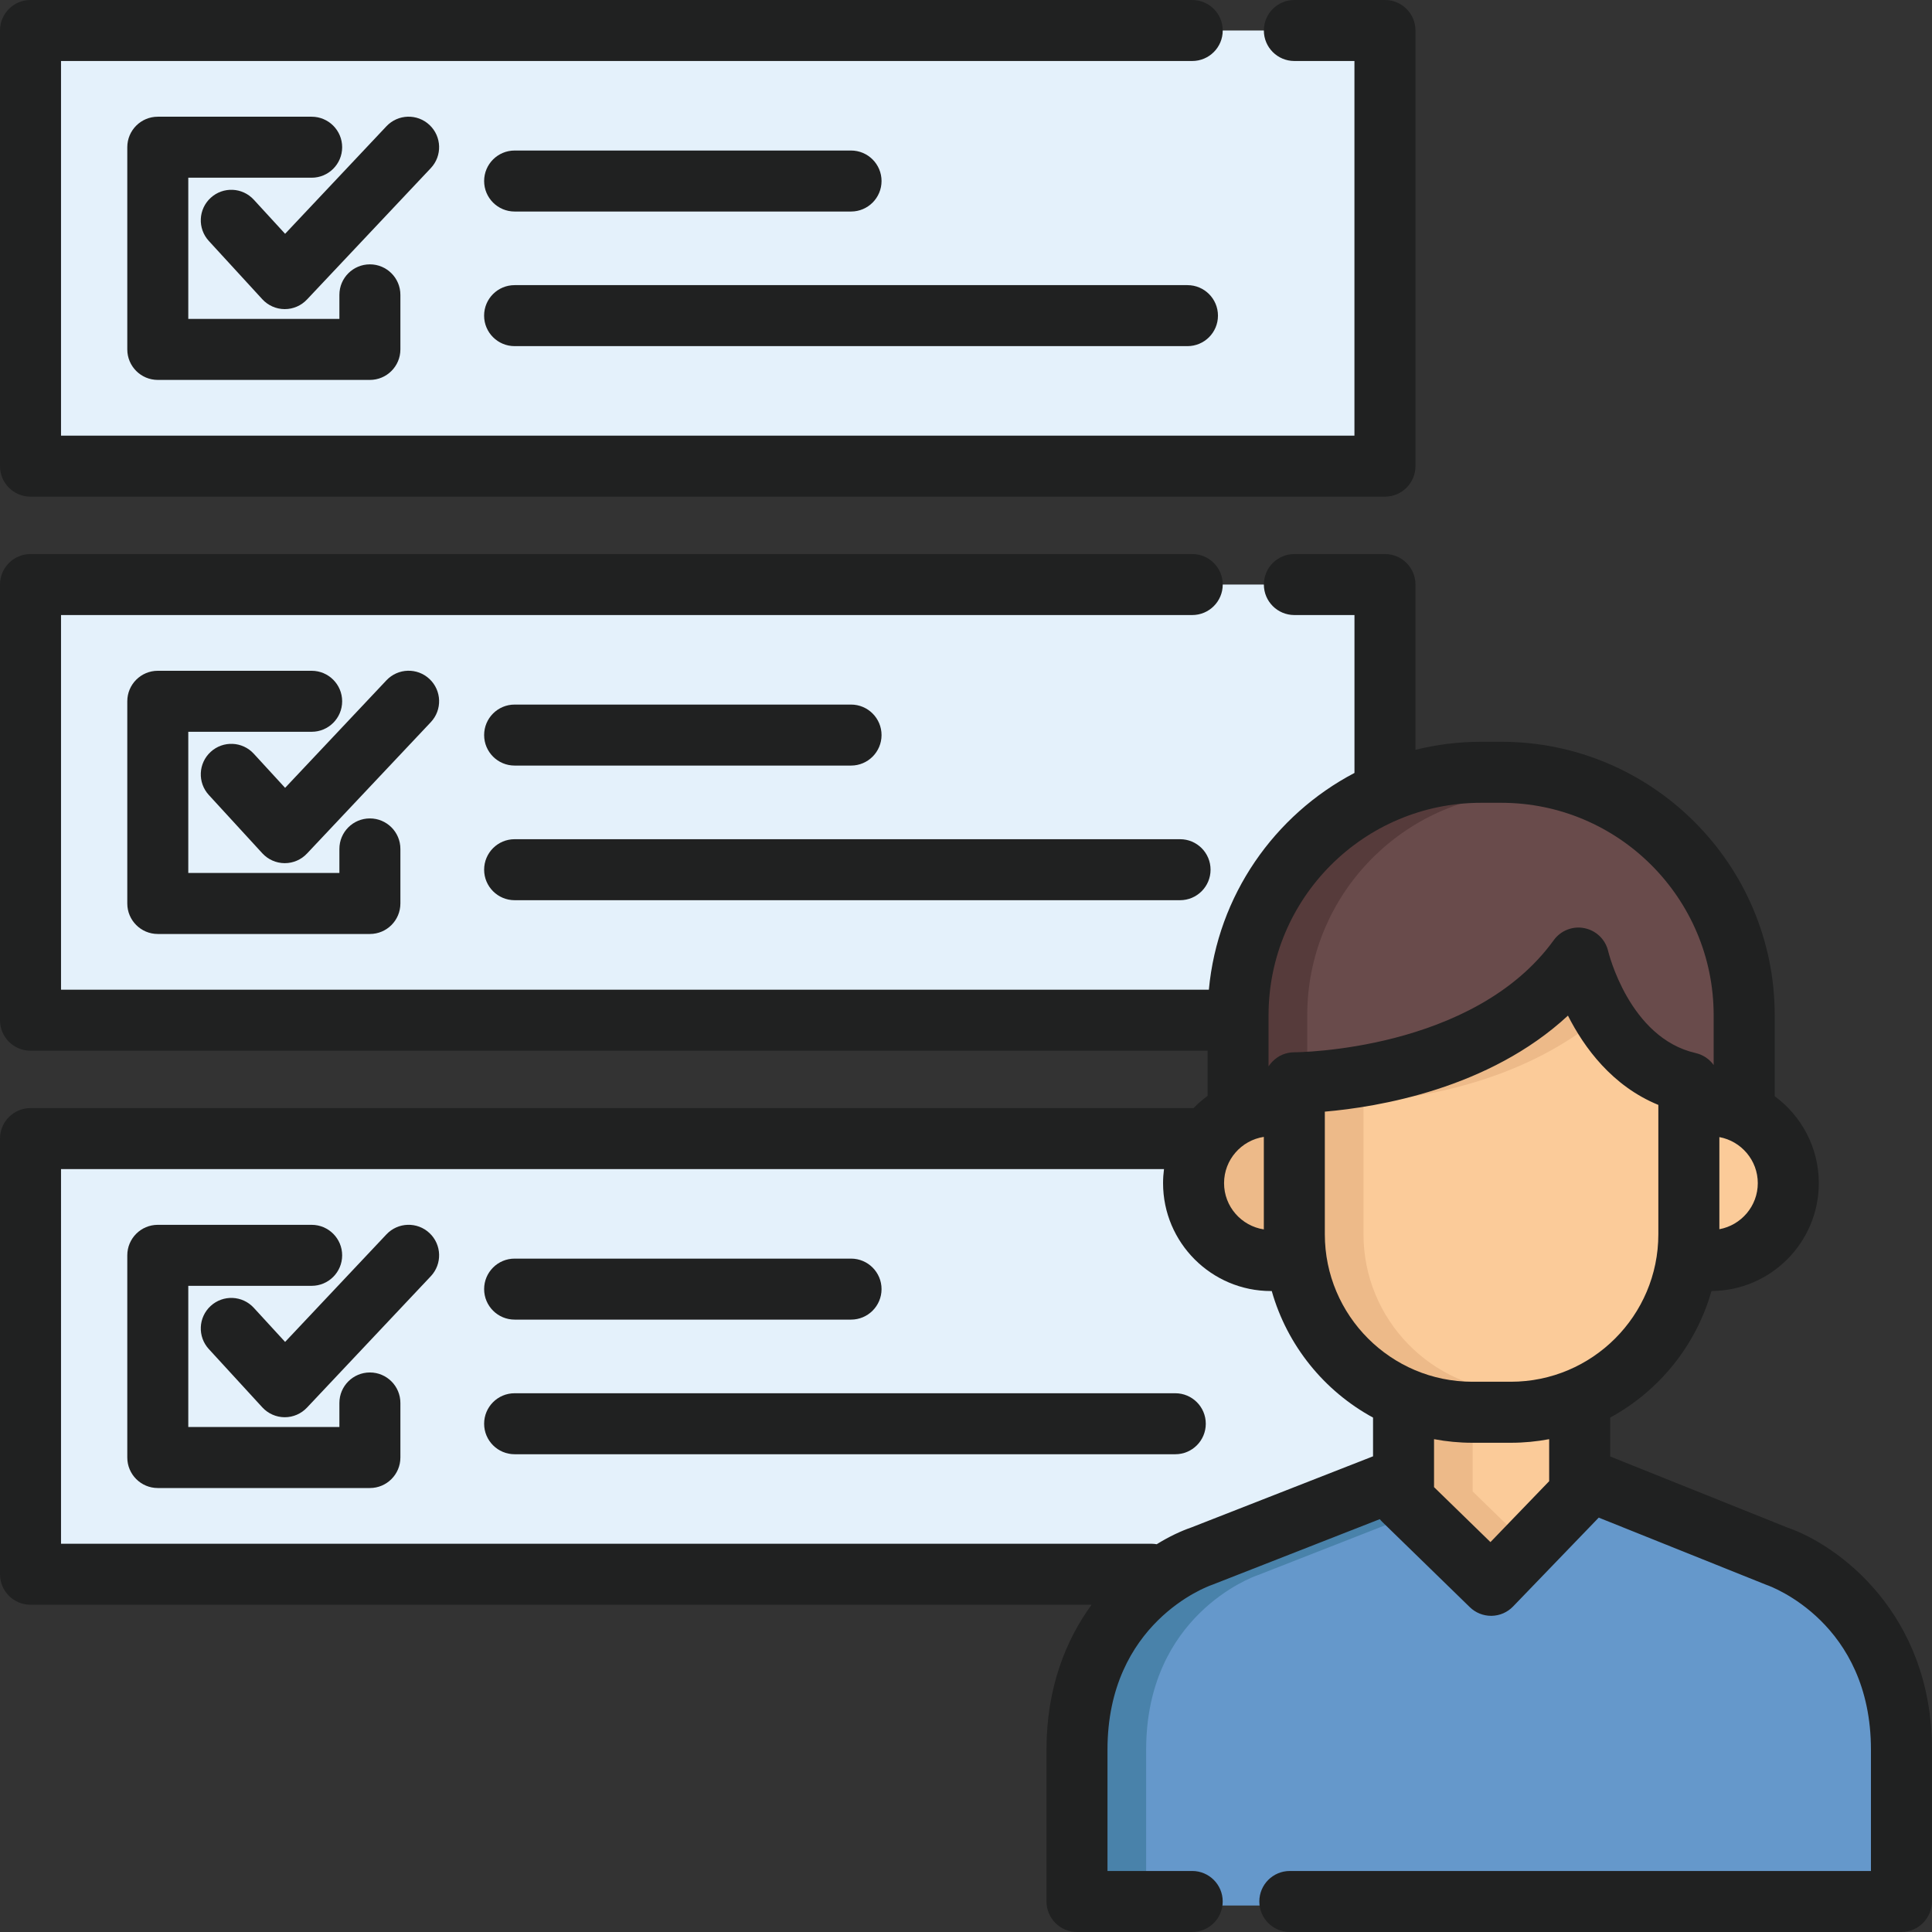 <?xml version="1.0" encoding="iso-8859-1"?>
<!-- Generator: Adobe Illustrator 21.1.0, SVG Export Plug-In . SVG Version: 6.00 Build 0)  -->
<svg version="1.1" id="Layer_1" xmlns="http://www.w3.org/2000/svg" xmlns:xlink="http://www.w3.org/1999/xlink" x="0px" y="0px"
	 viewBox="172 362.001 70 70" style="enable-background:new 172 362.001 70 70;" xml:space="preserve">
<rect x="172" y="362.001" width="70" height="70" fill="#333333" stroke="none"/>
<g>
	<g>
		<path style="fill:#E4F1FB;" d="M221.853,413.168c-1.73-0.941-3.028-2.563-3.563-4.452l-0.047-0.166l-0.195,0.007
			c-2.034,0-3.688-1.654-3.688-3.688c0-0.155,0.011-0.316,0.032-0.48l0.033-0.25h-40.436v14.016h39.734
			c0.046,0,0.094,0.004,0.149,0.014l0.082,0.014l0.071-0.044c0.412-0.253,0.829-0.456,1.215-0.588l6.728-2.635v-1.686
			L221.853,413.168z M185.402,411.949c0.488,0,0.884,0.397,0.884,0.884v1.976c0,0.488-0.397,0.884-0.884,0.884h-7.685
			c-0.488,0-0.884-0.397-0.884-0.884v-7.326c0-0.488,0.397-0.884,0.884-0.884h5.575c0.488,0,0.884,0.397,0.884,0.884
			s-0.397,0.884-0.884,0.884h-4.691v5.557h5.917v-1.092C184.517,412.346,184.914,411.949,185.402,411.949z M182.312,413.129
			c-0.245-0.002-0.48-0.106-0.646-0.286l-1.938-2.112c-0.33-0.359-0.305-0.919,0.054-1.249c0.163-0.15,0.376-0.233,0.598-0.233
			c0.247,0,0.485,0.104,0.652,0.286l1.296,1.411l3.834-4.068c0.169-0.179,0.397-0.278,0.644-0.278c0.226,0,0.441,0.086,0.606,0.241
			c0.172,0.162,0.27,0.381,0.277,0.617c0.007,0.236-0.078,0.461-0.24,0.633l-4.486,4.76
			C182.795,413.028,182.56,413.129,182.312,413.129z M202.835,409.592h-12.189c-0.488,0-0.884-0.397-0.884-0.884
			s0.397-0.884,0.884-0.884h12.189c0.488,0,0.884,0.397,0.884,0.884S203.323,409.592,202.835,409.592z M190.646,412.702h23.937
			c0.488,0,0.884,0.397,0.884,0.884s-0.397,0.884-0.884,0.884h-23.937c-0.488,0-0.884-0.397-0.884-0.884
			S190.158,412.702,190.646,412.702z"/>
		<path style="fill:#E4F1FB;" d="M216.018,397.88c0.304-3.272,2.232-6.142,5.158-7.678l0.118-0.062v-6.96h-47.305v14.901h42.01
			L216.018,397.88z M182.312,393.054c-0.245-0.002-0.48-0.106-0.646-0.286l-1.939-2.112c-0.16-0.174-0.242-0.4-0.232-0.636
			c0.01-0.236,0.112-0.454,0.286-0.614c0.163-0.15,0.376-0.233,0.598-0.233c0.247,0,0.485,0.104,0.652,0.286l1.296,1.411
			l3.834-4.068c0.169-0.179,0.397-0.278,0.644-0.278c0.226,0,0.441,0.086,0.606,0.241c0.172,0.162,0.27,0.381,0.277,0.617
			c0.007,0.236-0.078,0.461-0.24,0.633l-4.486,4.76C182.795,392.953,182.56,393.054,182.312,393.054z M183.292,388.294h-4.691v5.557
			h5.917v-1.092c0-0.488,0.397-0.884,0.884-0.884s0.884,0.397,0.884,0.884v1.976c0,0.488-0.397,0.884-0.884,0.884h-7.685
			c-0.488,0-0.884-0.397-0.884-0.884v-7.326c0-0.488,0.397-0.884,0.884-0.884h5.575c0.488,0,0.884,0.397,0.884,0.884
			S183.779,388.294,183.292,388.294z M202.835,389.518h-12.189c-0.488,0-0.884-0.397-0.884-0.884s0.397-0.884,0.884-0.884h12.189
			c0.488,0,0.884,0.397,0.884,0.884S203.323,389.518,202.835,389.518z M189.762,393.512c0-0.488,0.397-0.884,0.884-0.884h24.11
			c0.488,0,0.884,0.397,0.884,0.884s-0.397,0.884-0.884,0.884h-24.11C190.158,394.396,189.762,393.999,189.762,393.512z"/>
		<path style="fill:#E4F1FB;" d="M221.295,363.106h-47.305v14.901h47.305V363.106z M182.312,372.98
			c-0.245-0.002-0.48-0.106-0.646-0.286l-1.939-2.112c-0.16-0.174-0.242-0.4-0.232-0.636c0.01-0.236,0.112-0.454,0.286-0.614
			c0.163-0.15,0.376-0.233,0.598-0.233c0.247,0,0.485,0.104,0.652,0.286l1.296,1.411l3.834-4.068
			c0.169-0.179,0.397-0.278,0.644-0.278c0.226,0,0.441,0.085,0.606,0.241c0.172,0.162,0.27,0.381,0.277,0.617
			c0.007,0.236-0.078,0.461-0.24,0.633l-4.486,4.76C182.795,372.879,182.56,372.98,182.312,372.98z M183.292,368.22h-4.691v5.557
			h5.917v-1.092c0-0.488,0.397-0.884,0.884-0.884s0.884,0.397,0.884,0.884v1.976c0,0.488-0.397,0.884-0.884,0.884h-7.685
			c-0.488,0-0.884-0.397-0.884-0.884v-7.326c0-0.488,0.397-0.884,0.884-0.884h5.575c0.488,0,0.884,0.397,0.884,0.884
			C184.176,367.823,183.779,368.22,183.292,368.22z M202.835,369.443h-12.189c-0.488,0-0.884-0.397-0.884-0.884
			s0.397-0.884,0.884-0.884h12.189c0.488,0,0.884,0.397,0.884,0.884S203.323,369.443,202.835,369.443z M190.646,372.553h24.379
			c0.488,0,0.884,0.397,0.884,0.884s-0.397,0.884-0.884,0.884h-24.379c-0.488,0-0.884-0.397-0.884-0.884
			S190.158,372.553,190.646,372.553z"/>
	</g>
	<path style="fill:#694B4B;" d="M226.394,390.719h-0.733c-4.447,0-8.065,3.618-8.065,8.065v3.122l0.679-1.07l0.045-0.064
		l0.144-0.137c0.007-0.005,0.014-0.011,0.022-0.016l0.033-0.02c0.009-0.006,0.019-0.012,0.028-0.017l0.039-0.019
		c0.008-0.004,0.015-0.008,0.033-0.015l0.128-0.039c0.014-0.003,0.028-0.004,0.051-0.008l0.023-0.004
		c0.025-0.003,0.049-0.004,0.079-0.004c0.067,0,6.683-0.048,9.696-4.213c0.167-0.231,0.463-0.347,0.745-0.29
		c0.283,0.058,0.507,0.277,0.572,0.562c0.008,0.034,0.817,3.362,3.434,3.958l0.028,0.008c0.015,0.004,0.029,0.007,0.044,0.012
		l0.03,0.011c0.013,0.005,0.026,0.009,0.04,0.016l0.062,0.031c0.011,0.006,0.022,0.013,0.038,0.024l0.02,0.013
		c0.012,0.008,0.023,0.017,0.043,0.033l0.013,0.011c0.01,0.009,0.02,0.018,0.038,0.035l0.014,0.013
		c0.009,0.009,0.017,0.019,0.028,0.031c0.007,0.007,0.013,0.015,0.021,0.024l0.692,0.965v-2.952
		C234.458,394.337,230.84,390.719,226.394,390.719z"/>
	<path style="fill:#FBCB99;" d="M229.139,398.633l-0.221-0.436l-0.358,0.332c-2.741,2.538-6.559,3.21-8.59,3.384l-0.337,0.029v4.779
		c0,3.149,2.562,5.711,5.711,5.711h1.399c3.149,0,5.711-2.562,5.711-5.711v-4.935l-0.229-0.094
		C230.623,401.037,229.663,399.667,229.139,398.633z"/>
	<path style="fill:#EDBA89;" d="M215.981,404.869c0,1.01,0.754,1.888,1.754,2.041l0.424,0.065v-4.211l-0.424,0.065
		C216.735,402.981,215.981,403.858,215.981,404.869z"/>
	<g>
		<path style="fill:#FBCB99;" d="M226.743,413.906h-1.399c-0.435,0-0.879-0.042-1.319-0.124l-0.436-0.081v2.337l2.42,2.357
			l2.488-2.581v-2.113l-0.436,0.081C227.622,413.865,227.179,413.906,226.743,413.906z"/>
		<path style="fill:#FBCB99;" d="M234.363,402.837l-0.435-0.08v4.223l0.435-0.08c0.981-0.18,1.693-1.035,1.693-2.031
			C236.056,403.872,235.344,403.018,234.363,402.837z"/>
	</g>
	<path style="fill:#6598CB;" d="M236.14,419.081c-0.011-0.004-0.026-0.009-0.038-0.014l-6.269-2.514l-3.276,3.399
		c-0.137,0.142-0.322,0.222-0.531,0.225c-0.193,0-0.376-0.074-0.514-0.209l-3.174-3.091c-0.022-0.021-0.041-0.043-0.059-0.066
		l-0.17-0.21l-6.303,2.468c-0.011,0.004-0.022,0.008-0.037,0.013c-0.164,0.057-4.012,1.459-4.012,6.315v5.645h28.399v-5.644
		C240.158,420.542,236.304,419.139,236.14,419.081z"/>
	<path style="fill:#563B3B;" d="M219.364,398.784c0-4.273,3.341-7.778,7.547-8.046c-0.171-0.011-0.344-0.018-0.518-0.018h-0.733
		c-4.447,0-8.065,3.618-8.065,8.065v3.122l0.679-1.07l0.045-0.064l0.144-0.137c0.007-0.005,0.014-0.011,0.022-0.016l0.033-0.02
		c0.009-0.006,0.019-0.012,0.028-0.017l0.04-0.019c0.008-0.004,0.015-0.008,0.033-0.015l0.128-0.039
		c0.014-0.003,0.028-0.004,0.051-0.008l0.023-0.004c0.025-0.003,0.049-0.004,0.079-0.004c0.01,0,0.177-0.001,0.463-0.019V398.784
		L219.364,398.784z"/>
	<g>
		<path style="fill:#EDBA89;" d="M221.402,406.721v-4.779l0.337-0.029c1.828-0.157,5.103-0.718,7.738-2.678
			c-0.128-0.208-0.24-0.411-0.337-0.602l-0.221-0.436l-0.358,0.332c-2.741,2.538-6.559,3.21-8.59,3.384l-0.337,0.029v4.779
			c0,3.149,2.562,5.711,5.711,5.711h1.399c0.062,0,0.123-0.003,0.185-0.005C223.864,412.33,221.402,409.809,221.402,406.721z"/>
		<path style="fill:#EDBA89;" d="M225.358,416.039v-2.133h-0.014c-0.435,0-0.879-0.042-1.319-0.124l-0.436-0.081v2.337l2.42,2.357
			l0.856-0.888L225.358,416.039z"/>
		<path style="fill:#EDBA89;" d="M227.113,413.906h1.385v-0.205l-0.436,0.081c-0.378,0.07-0.758,0.109-1.134,0.119
			C226.99,413.904,227.051,413.906,227.113,413.906z"/>
	</g>
	<path style="fill:#4982AA;" d="M217.539,419.083c0.015-0.005,0.026-0.009,0.037-0.013l5.003-1.959l-0.239-0.233
		c-0.022-0.021-0.041-0.043-0.059-0.066l-0.17-0.21l-6.303,2.468c-0.011,0.004-0.022,0.008-0.037,0.013
		c-0.164,0.057-4.012,1.459-4.012,6.315v4.76h1.768v-4.76C213.527,420.543,217.375,419.141,217.539,419.083z"/>
	<g>
		<path style="fill:#202121;" d="M202.835,369.665h-12.189c-0.61,0-1.105-0.495-1.105-1.105c0-0.61,0.495-1.105,1.105-1.105h12.189
			c0.61,0,1.105,0.495,1.105,1.105C203.94,369.17,203.445,369.665,202.835,369.665z"/>
		<path style="fill:#202121;" d="M215.024,374.542h-24.379c-0.61,0-1.105-0.495-1.105-1.105c0-0.611,0.495-1.105,1.105-1.105h24.379
			c0.611,0,1.105,0.495,1.105,1.105C216.13,374.048,215.635,374.542,215.024,374.542z"/>
		<path style="fill:#202121;" d="M202.835,389.739h-12.189c-0.61,0-1.105-0.495-1.105-1.105c0-0.611,0.495-1.105,1.105-1.105h12.189
			c0.61,0,1.105,0.495,1.105,1.105C203.94,389.244,203.445,389.739,202.835,389.739z"/>
		<path style="fill:#202121;" d="M214.756,394.617h-24.11c-0.61,0-1.105-0.495-1.105-1.105c0-0.611,0.495-1.105,1.105-1.105h24.11
			c0.611,0,1.105,0.495,1.105,1.105C215.861,394.122,215.366,394.617,214.756,394.617z"/>
		<path style="fill:#202121;" d="M202.835,409.813h-12.189c-0.61,0-1.105-0.495-1.105-1.105c0-0.611,0.495-1.105,1.105-1.105h12.189
			c0.61,0,1.105,0.495,1.105,1.105C203.94,409.318,203.445,409.813,202.835,409.813z"/>
		<path style="fill:#202121;" d="M214.583,414.691h-23.937c-0.61,0-1.105-0.495-1.105-1.105c0-0.611,0.495-1.105,1.105-1.105h23.937
			c0.611,0,1.105,0.495,1.105,1.105C215.688,414.196,215.194,414.691,214.583,414.691z"/>
		<path style="fill:#202121;" d="M236.761,417.347l-6.421-2.575v-1.41c1.769-0.962,3.11-2.611,3.67-4.585
			c2.146-0.011,3.889-1.76,3.889-3.908c0-1.291-0.63-2.438-1.598-3.15v-2.935c0-5.463-4.444-9.907-9.907-9.907h-0.733
			c-0.819,0-1.614,0.102-2.376,0.29v-5.987c0-0.611-0.495-1.105-1.105-1.105h-3.283c-0.611,0-1.105,0.495-1.105,1.105
			c0,0.611,0.495,1.105,1.105,1.105h2.178v5.721c-2.901,1.522-4.958,4.438-5.276,7.853h-41.588v-13.574h40.986
			c0.611,0,1.105-0.495,1.105-1.105c0-0.611-0.495-1.105-1.105-1.105h-42.092c-0.61,0-1.105,0.495-1.105,1.105v15.785
			c0,0.611,0.495,1.105,1.105,1.105h42.648v1.637c-0.182,0.133-0.353,0.281-0.509,0.442h-42.139c-0.61,0-1.105,0.495-1.105,1.105
			v15.785c0,0.611,0.495,1.105,1.105,1.105h38.444c-0.934,1.284-1.633,3.015-1.633,5.253v5.496c0,0.61,0.495,1.107,1.105,1.107
			h4.175c0.611,0,1.105-0.495,1.105-1.105c0-0.611-0.495-1.105-1.105-1.105h-3.07v-4.392c0-4.596,3.617-5.915,3.765-5.967
			c0.017-0.006,0.034-0.012,0.051-0.019l6.05-2.369c0.028,0.034,0.057,0.067,0.089,0.098l3.174,3.091
			c0.206,0.201,0.483,0.313,0.771,0.313c0.006,0,0.012,0,0.017,0c0.294-0.005,0.574-0.126,0.778-0.338l3.104-3.22l6.039,2.422
			c0.015,0.006,0.037,0.014,0.053,0.02c0.154,0.054,3.771,1.373,3.771,5.969v4.392h-9.09h-7.846h-1.636h-1.373h-1.11
			c-0.611,0-1.105,0.495-1.105,1.105c0,0.611,0.495,1.105,1.105,1.105h1.11h1.373h1.636h7.846h10.196
			c0.611,0,1.105-0.506,1.105-1.116v-5.486C242,420.451,238.592,417.977,236.761,417.347z M226.743,412.064h-1.399
			c-2.946,0-5.343-2.397-5.343-5.343v-4.443c1.929-0.167,5.946-0.828,8.809-3.479c0.585,1.157,1.604,2.551,3.275,3.235v4.687
			C232.085,409.668,229.689,412.064,226.743,412.064z M217.791,403.192v3.353c-0.815-0.125-1.441-0.828-1.441-1.676
			C216.35,404.02,216.976,403.317,217.791,403.192z M234.296,406.538V403.2c0.79,0.145,1.392,0.838,1.392,1.669
			C235.688,405.7,235.086,406.393,234.296,406.538z M225.66,391.088h0.733c4.244,0,7.696,3.453,7.696,7.696v1.805
			c-0.001-0.002-0.003-0.004-0.005-0.006c-0.01-0.014-0.02-0.028-0.031-0.042c-0.011-0.013-0.022-0.026-0.033-0.039
			c-0.013-0.014-0.025-0.029-0.039-0.042c-0.011-0.011-0.022-0.021-0.033-0.032c-0.015-0.014-0.03-0.028-0.046-0.041
			c-0.011-0.009-0.023-0.018-0.034-0.027c-0.016-0.013-0.033-0.026-0.05-0.037c-0.013-0.009-0.026-0.017-0.039-0.025
			c-0.017-0.011-0.034-0.021-0.051-0.031c-0.015-0.009-0.032-0.017-0.047-0.024c-0.016-0.008-0.031-0.016-0.047-0.023
			c-0.019-0.009-0.039-0.016-0.059-0.023c-0.014-0.005-0.028-0.011-0.042-0.015c-0.022-0.007-0.045-0.013-0.068-0.019
			c-0.01-0.003-0.02-0.006-0.031-0.009c-2.405-0.547-3.158-3.657-3.165-3.684c-0.096-0.424-0.431-0.752-0.857-0.839
			c-0.425-0.088-0.863,0.083-1.117,0.435c-2.908,4.021-9.309,4.061-9.397,4.061c0,0,0,0,0,0c-0.001,0-0.003,0-0.004,0
			c-0.038,0-0.076,0.002-0.113,0.006c-0.011,0.001-0.021,0.003-0.032,0.005c-0.026,0.003-0.052,0.007-0.078,0.012
			c-0.015,0.003-0.03,0.008-0.045,0.012c-0.02,0.005-0.041,0.009-0.06,0.015c-0.018,0.006-0.035,0.013-0.053,0.019
			c-0.016,0.006-0.033,0.011-0.048,0.018c-0.021,0.009-0.04,0.019-0.06,0.029c-0.012,0.006-0.024,0.011-0.036,0.017
			c-0.02,0.011-0.038,0.023-0.057,0.035c-0.011,0.007-0.023,0.013-0.034,0.021c-0.018,0.012-0.035,0.026-0.052,0.039
			c-0.011,0.008-0.022,0.016-0.033,0.025c-0.016,0.013-0.03,0.027-0.045,0.041c-0.011,0.01-0.023,0.02-0.033,0.03
			c-0.014,0.014-0.026,0.028-0.039,0.042c-0.011,0.012-0.022,0.023-0.033,0.036c-0.011,0.014-0.022,0.029-0.033,0.043
			c-0.01,0.014-0.021,0.027-0.031,0.041c-0.006,0.009-0.011,0.018-0.017,0.027v-1.854
			C217.964,394.54,221.416,391.088,225.66,391.088z M215.16,417.345c-0.367,0.126-0.797,0.327-1.25,0.606
			c-0.061-0.01-0.122-0.017-0.186-0.017h-39.513V404.36h39.963c-0.022,0.167-0.034,0.336-0.034,0.509
			c0,2.155,1.754,3.909,3.909,3.909c0.01,0,0.019-0.001,0.029-0.001c0.559,1.975,1.901,3.624,3.67,4.586v1.403L215.16,417.345z
			 M226.002,417.874l-2.044-1.991v-1.738c0.45,0.084,0.913,0.13,1.386,0.13h1.399c0.474,0,0.936-0.046,1.386-0.13v1.392
			c0,0.002,0,0.003,0,0.005v0.125L226.002,417.874z"/>
		<path style="fill:#202121;" d="M185.402,375.766h-7.685c-0.61,0-1.105-0.495-1.105-1.105v-7.326c0-0.611,0.495-1.105,1.105-1.105
			h5.575c0.61,0,1.105,0.495,1.105,1.105c0,0.611-0.495,1.105-1.105,1.105h-4.47v5.115h5.475v-0.871
			c0-0.611,0.495-1.105,1.105-1.105s1.105,0.495,1.105,1.105v1.976C186.507,375.271,186.012,375.766,185.402,375.766z"/>
		<path style="fill:#202121;" d="M182.318,373.201c-0.003,0-0.005,0-0.007,0c-0.307-0.002-0.599-0.132-0.807-0.358l-1.938-2.112
			c-0.413-0.45-0.383-1.149,0.067-1.562c0.45-0.413,1.149-0.383,1.562,0.067l1.135,1.236l3.671-3.896
			c0.419-0.444,1.118-0.465,1.562-0.046c0.444,0.419,0.465,1.118,0.046,1.562l-4.486,4.76
			C182.913,373.076,182.622,373.201,182.318,373.201z"/>
		<path style="fill:#202121;" d="M185.402,395.841h-7.685c-0.61,0-1.105-0.495-1.105-1.105v-7.326c0-0.611,0.495-1.105,1.105-1.105
			h5.575c0.61,0,1.105,0.495,1.105,1.105c0,0.611-0.495,1.105-1.105,1.105h-4.47v5.115h5.475v-0.871
			c0-0.611,0.495-1.105,1.105-1.105s1.105,0.495,1.105,1.105v1.976C186.507,395.346,186.012,395.841,185.402,395.841z"/>
		<path style="fill:#202121;" d="M182.318,393.275c-0.003,0-0.005,0-0.007,0c-0.307-0.002-0.599-0.132-0.807-0.358l-1.938-2.112
			c-0.413-0.45-0.383-1.149,0.067-1.562c0.45-0.413,1.149-0.383,1.562,0.067l1.135,1.236l3.671-3.896
			c0.419-0.444,1.118-0.465,1.562-0.046c0.444,0.419,0.465,1.118,0.046,1.562l-4.486,4.76
			C182.913,393.15,182.622,393.275,182.318,393.275z"/>
		<path style="fill:#202121;" d="M185.402,415.915h-7.685c-0.61,0-1.105-0.495-1.105-1.105v-7.326c0-0.611,0.495-1.105,1.105-1.105
			h5.575c0.61,0,1.105,0.495,1.105,1.105s-0.495,1.105-1.105,1.105h-4.47v5.115h5.475v-0.871c0-0.611,0.495-1.105,1.105-1.105
			s1.105,0.495,1.105,1.105v1.976C186.507,415.42,186.012,415.915,185.402,415.915z"/>
		<path style="fill:#202121;" d="M182.318,413.35c-0.003,0-0.005,0-0.007,0c-0.307-0.002-0.599-0.132-0.807-0.358l-1.938-2.112
			c-0.413-0.45-0.383-1.149,0.067-1.562c0.45-0.413,1.149-0.383,1.562,0.067l1.135,1.236l3.671-3.896
			c0.419-0.444,1.118-0.465,1.562-0.046c0.444,0.419,0.465,1.118,0.046,1.562l-4.486,4.76
			C182.913,413.224,182.622,413.35,182.318,413.35z"/>
		<path style="fill:#202121;" d="M222.179,379.996h-49.074c-0.61,0-1.105-0.495-1.105-1.105v-15.785
			c0-0.611,0.495-1.105,1.105-1.105h42.092c0.611,0,1.105,0.495,1.105,1.105c0,0.611-0.495,1.105-1.105,1.105h-40.986v13.574h46.863
			v-13.574h-2.177c-0.611,0-1.105-0.495-1.105-1.105c0-0.611,0.495-1.105,1.105-1.105h3.283c0.611,0,1.105,0.495,1.105,1.105v15.785
			C223.284,379.501,222.789,379.996,222.179,379.996z"/>
	</g>
</g>
</svg>
